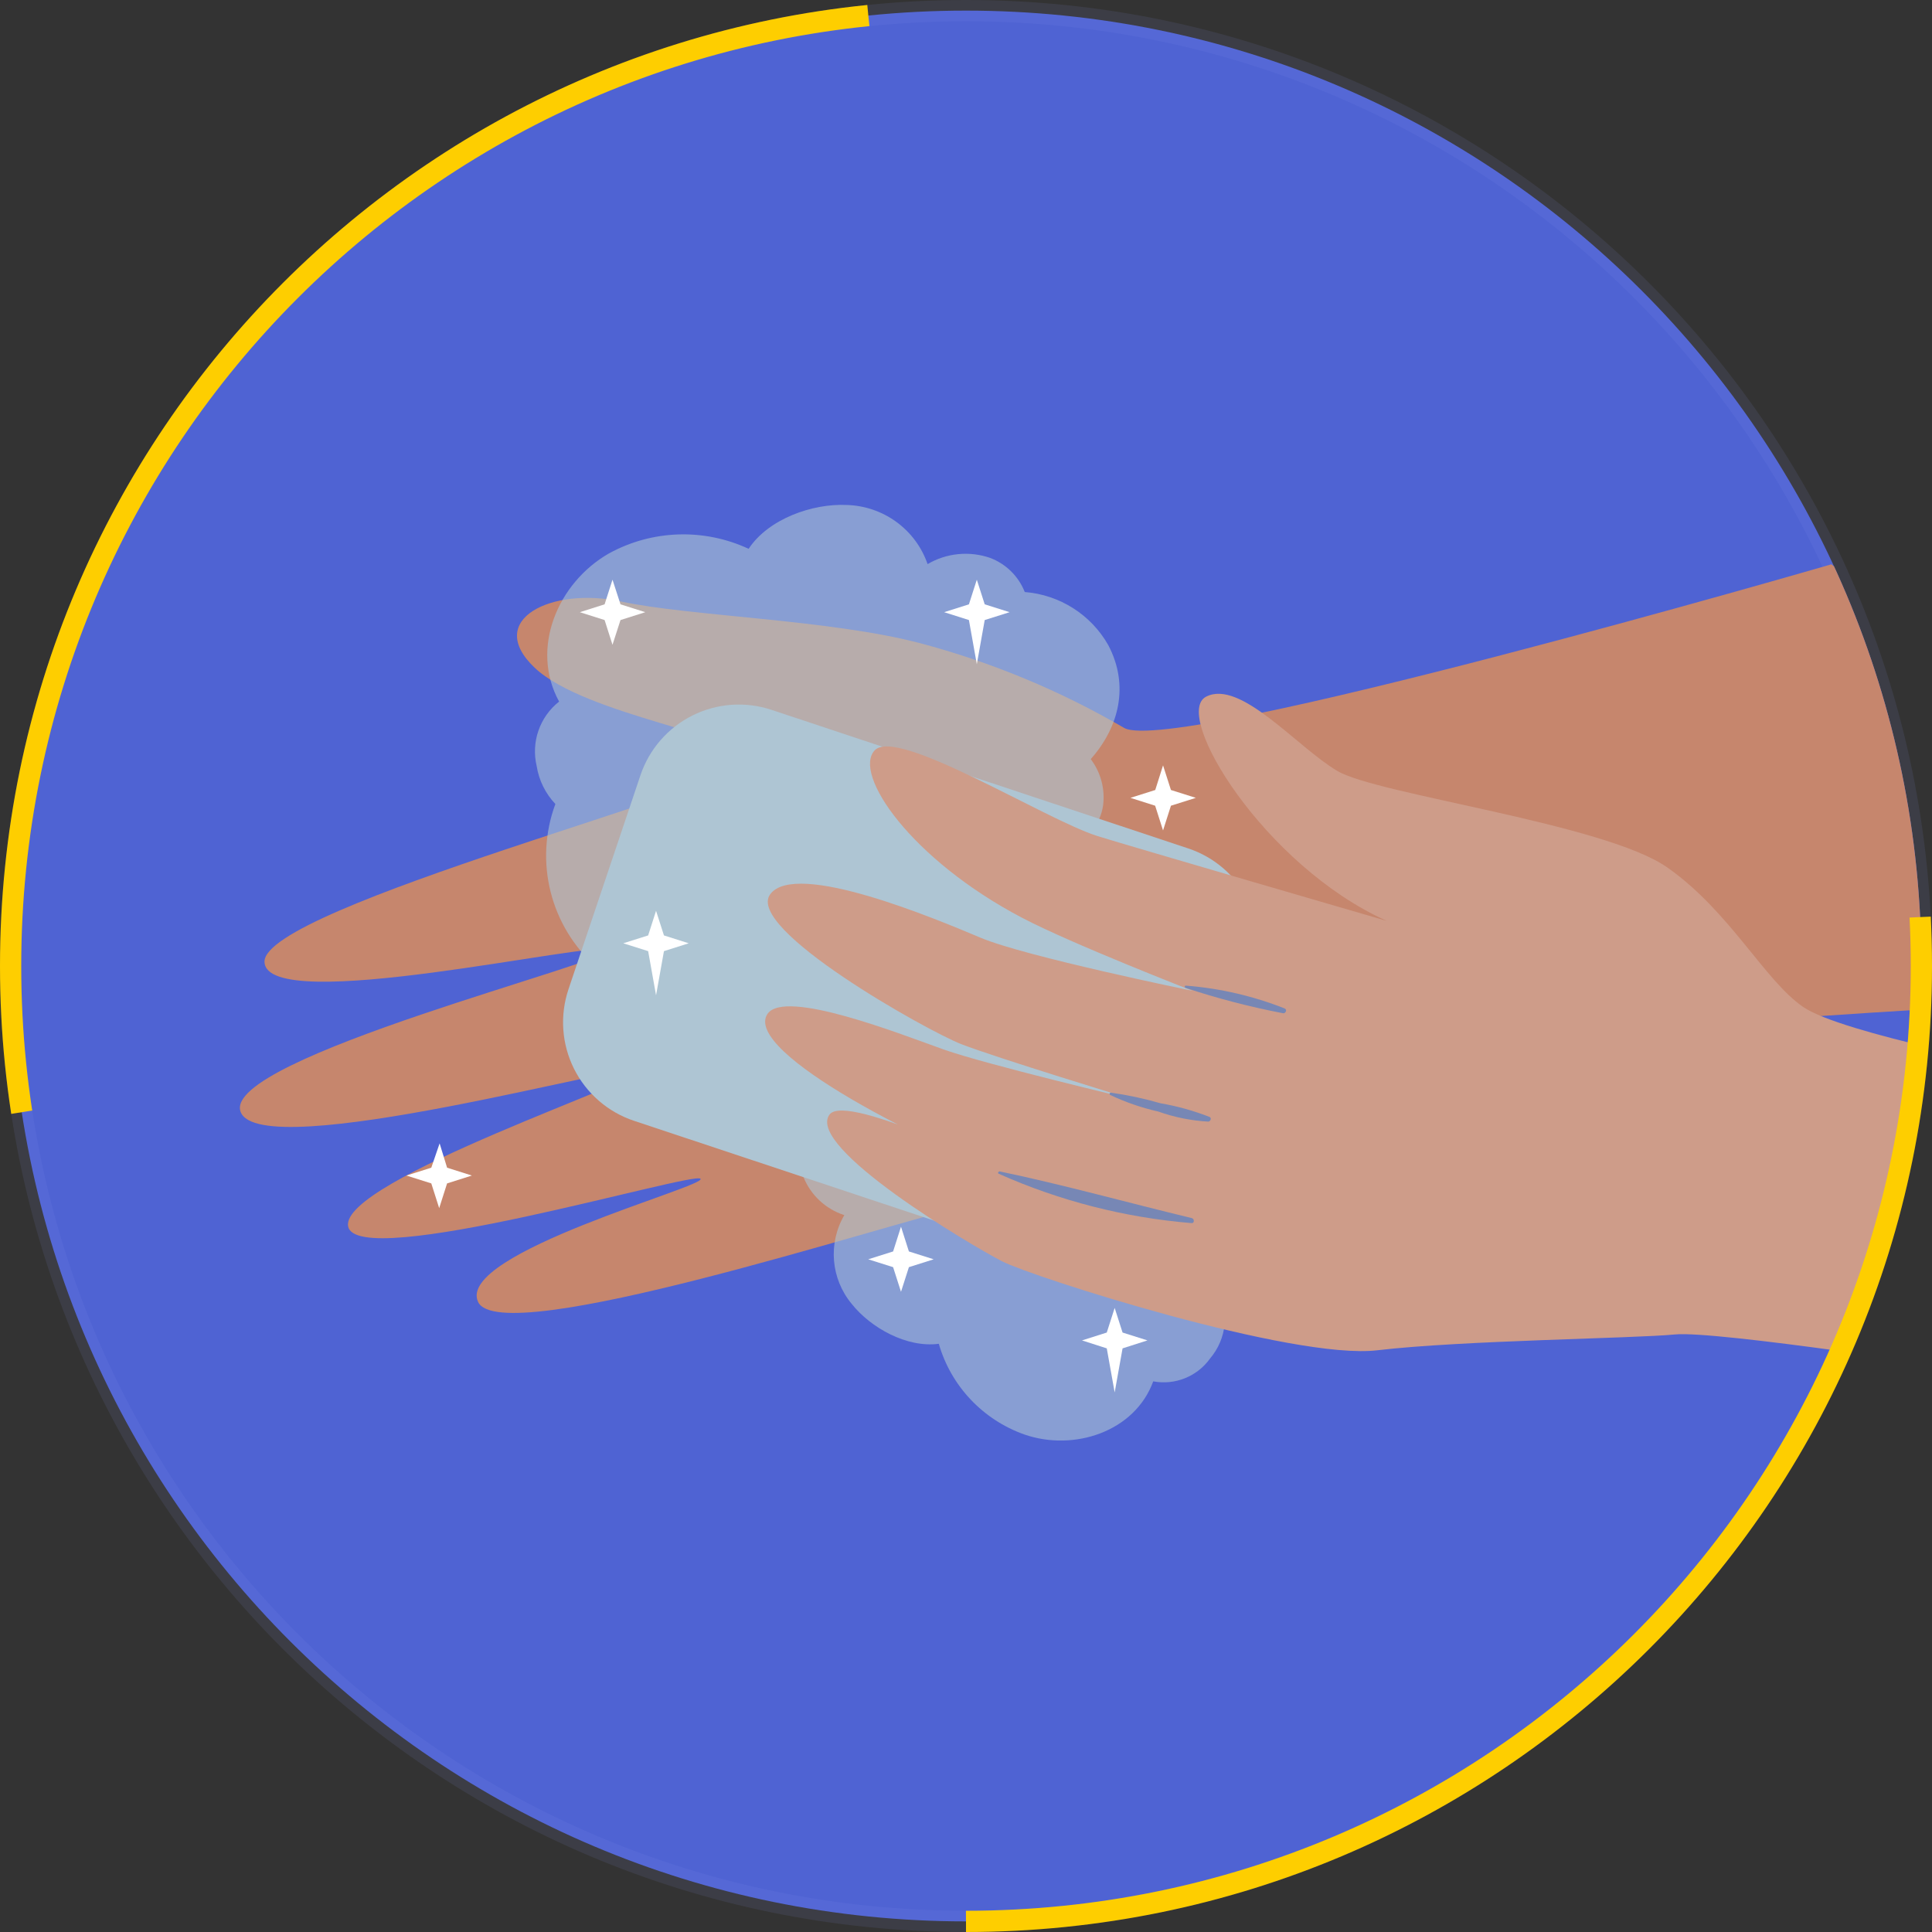 <?xml version="1.0" encoding="utf-8"?>
<svg width="182px" height="182px" viewBox="0 0 182 182" version="1.1" xmlns:xlink="http://www.w3.org/1999/xlink" xmlns="http://www.w3.org/2000/svg">
  <rect x="0" y="0" width="182" height="182" fill="#333333" stroke="none"/>
  <desc>Created with Lunacy</desc>
  <defs>
    <path d="M90 180C139.706 180 180 139.706 180 90C180 40.294 139.706 0 90 0C40.294 0 0 40.294 0 90C0 139.706 40.294 180 90 180Z" id="path_1" />
    <clipPath id="mask_1">
      <use xlink:href="#path_1" />
    </clipPath>
  </defs>
  <g id="Group" transform="translate(1 1)">
    <g id="Mask_Group_2">
      <path d="M90 180C139.706 180 180 139.706 180 90C180 40.294 139.706 0 90 0C40.294 0 0 40.294 0 90C0 139.706 40.294 180 90 180Z" id="Mask" fill="#4F63D3" stroke="#8FA1F5" stroke-opacity="0.098" stroke-width="2" />
      <g clip-path="url(#mask_1)">
        <g id="Mask_Group_2" transform="translate(21.599 46.559)">
          <g id="Group_103">
            <path d="M149.921 0C149.921 0 88.009 18 83.312 15.42C77.282 11.904 70.803 9.213 64.049 7.42C55.469 5.18 42.393 4.9 35.885 3.5C29.377 2.1 22.989 5.21 27.767 9.74C32.545 14.27 47.885 16.22 47.885 18.45C47.885 20.68 2.177 32.29 2.318 37.45C2.459 42.61 33.672 35.35 34.657 36.33C35.643 37.31 -1.766 46.53 0.065 51.57C1.896 56.61 37.333 46.67 38.037 47.51C38.741 48.35 9.46 58.02 10.194 62.35C10.929 66.68 42.674 57.18 43.388 57.88C44.103 58.58 20.323 64.88 22.436 69.48C24.548 74.08 61.102 62.07 68.274 60.48C75.446 58.89 86.702 54.33 90.071 49.99C93.441 45.65 159.689 41.87 159.689 41.87C159.689 41.87 161.912 9 149.921 0Z" transform="translate(0 5.601)" id="Path_65" fill="#C6866D" stroke="none" />
            <g id="Group_101" transform="translate(15.686 0)">
              <path d="M2.276 18.531C-0.47 13.531 2.135 7.361 6.943 4.591C11.011 2.345 15.917 2.178 20.13 4.141C22.011 1.301 26.166 -0.139 29.354 0.011C32.819 0.1 35.864 2.321 36.989 5.581C38.775 4.532 40.935 4.32 42.893 5.001C44.382 5.569 45.561 6.734 46.142 8.211C49.438 8.473 52.386 10.347 54.008 13.211C56.02 17.021 55.014 20.961 52.359 23.951C53.296 25.19 53.714 26.742 53.526 28.281C53.286 30.087 52.021 31.594 50.277 32.151C52.087 36.151 51.574 41.151 47.329 43.591C43.917 45.442 39.679 44.791 36.989 42.001L36.637 41.791C32.986 45.641 27.363 46.161 24.425 42.281C19.889 47.711 11.319 48.191 5.807 43.561C1.453 39.716 -0.088 33.613 1.924 28.181C0.989 27.194 0.375 25.95 0.164 24.611C-0.377 22.348 0.446 19.979 2.276 18.531Z" transform="translate(12.108 0)" id="Path_66" fill="#AEC5D3" fill-opacity="0.6" stroke="none" />
              <path d="M34.431 45.155C32.7 49.895 26.967 51.785 22.279 50.155C18.37 48.763 15.375 45.584 14.232 41.615C11.215 42.015 7.815 40.105 6.034 37.865C4.061 35.497 3.78 32.157 5.33 29.495C3.571 28.925 2.159 27.605 1.478 25.895C1.012 24.582 1.107 23.137 1.739 21.895C-0.01 19.544 -0.473 16.484 0.502 13.725C1.88 10.115 5.129 8.475 8.74 8.535C9.022 7.182 9.823 5.991 10.973 5.215C12.334 4.318 14.094 4.283 15.49 5.125C17.16 1.555 20.851 -1.035 24.945 0.405C28.208 1.575 30.271 4.78 29.974 8.215C29.974 8.335 29.974 8.445 30.035 8.575C34.783 8.755 38.424 12.205 37.519 16.445C43.989 16.516 49.217 21.713 49.287 28.145C49.238 33.306 46.012 37.91 41.16 39.745C41.048 40.947 40.567 42.085 39.782 43.005C38.573 44.699 36.483 45.538 34.431 45.155Z" transform="translate(35.921 37.415)" id="Path_67" fill="#AEC5D3" fill-opacity="0.6" stroke="none" />
              <path d="M9.811 0.016L31.094 0.052Q31.333 0.052 31.573 0.064Q31.812 0.076 32.05 0.1Q32.289 0.124 32.526 0.159Q32.762 0.195 32.997 0.242Q33.232 0.289 33.465 0.347Q33.697 0.406 33.926 0.476Q34.155 0.546 34.381 0.626Q34.606 0.707 34.827 0.799Q35.049 0.891 35.265 0.994Q35.481 1.096 35.693 1.209Q35.904 1.322 36.109 1.446Q36.315 1.569 36.514 1.702Q36.713 1.835 36.905 1.978Q37.098 2.121 37.283 2.273Q37.468 2.425 37.645 2.586Q37.823 2.747 37.992 2.916Q38.162 3.085 38.323 3.263Q38.484 3.44 38.636 3.625Q38.788 3.811 38.93 4.003Q39.073 4.195 39.206 4.394Q39.339 4.594 39.463 4.799Q39.586 5.004 39.699 5.216Q39.812 5.427 39.915 5.643Q40.017 5.86 40.109 6.081Q40.201 6.302 40.282 6.528Q40.363 6.753 40.432 6.982Q40.502 7.212 40.561 7.444Q40.619 7.676 40.666 7.911Q40.713 8.146 40.749 8.383Q40.784 8.62 40.808 8.858Q40.832 9.096 40.844 9.336Q40.856 9.575 40.856 9.815L40.925 51.202Q40.925 51.442 40.914 51.682Q40.903 51.923 40.879 52.162Q40.856 52.401 40.821 52.639Q40.786 52.877 40.739 53.114Q40.693 53.349 40.635 53.583Q40.577 53.816 40.507 54.047Q40.437 54.277 40.356 54.504Q40.276 54.73 40.184 54.952Q40.092 55.175 39.989 55.392Q39.886 55.61 39.773 55.822Q39.66 56.034 39.536 56.241Q39.413 56.447 39.279 56.647Q39.146 56.847 39.002 57.041Q38.859 57.234 38.707 57.42Q38.554 57.606 38.392 57.784Q38.231 57.962 38.061 58.133Q37.891 58.303 37.712 58.464Q37.534 58.626 37.348 58.778Q37.162 58.931 36.969 59.074Q36.776 59.217 36.575 59.351Q36.376 59.484 36.169 59.608Q35.963 59.732 35.75 59.845Q35.538 59.958 35.321 60.061Q35.103 60.163 34.881 60.255Q34.658 60.347 34.432 60.428Q34.205 60.509 33.975 60.578Q33.745 60.648 33.511 60.706Q33.278 60.764 33.042 60.811Q32.806 60.858 32.568 60.893Q32.33 60.928 32.09 60.951Q31.851 60.974 31.611 60.986Q31.37 60.997 31.13 60.997L9.847 60.961Q9.608 60.961 9.369 60.949Q9.129 60.937 8.891 60.913Q8.653 60.889 8.416 60.853Q8.179 60.818 7.944 60.771Q7.709 60.724 7.477 60.666Q7.244 60.607 7.015 60.537Q6.786 60.467 6.561 60.386Q6.335 60.306 6.114 60.214Q5.893 60.122 5.676 60.019Q5.46 59.917 5.249 59.804Q5.037 59.691 4.832 59.567Q4.627 59.444 4.427 59.311Q4.228 59.178 4.036 59.035Q3.844 58.892 3.658 58.74Q3.473 58.588 3.296 58.427Q3.118 58.266 2.949 58.097Q2.78 57.928 2.619 57.75Q2.458 57.573 2.306 57.388Q2.154 57.202 2.011 57.01Q1.868 56.818 1.735 56.618Q1.602 56.419 1.479 56.214Q1.355 56.009 1.242 55.797Q1.129 55.586 1.027 55.37Q0.924 55.153 0.832 54.932Q0.74 54.711 0.659 54.485Q0.579 54.26 0.509 54.031Q0.439 53.801 0.38 53.569Q0.322 53.337 0.275 53.102Q0.228 52.867 0.192 52.63Q0.157 52.393 0.133 52.155Q0.109 51.916 0.097 51.677Q0.085 51.438 0.085 51.198L0.016 9.811Q0.016 9.571 0.027 9.331Q0.039 9.09 0.062 8.851Q0.085 8.611 0.12 8.373Q0.155 8.135 0.202 7.899Q0.248 7.663 0.307 7.43Q0.365 7.197 0.434 6.966Q0.504 6.736 0.585 6.509Q0.666 6.283 0.758 6.061Q0.849 5.838 0.952 5.621Q1.055 5.403 1.168 5.191Q1.281 4.979 1.405 4.772Q1.528 4.566 1.662 4.366Q1.796 4.166 1.939 3.972Q2.082 3.779 2.235 3.593Q2.387 3.407 2.549 3.229Q2.71 3.051 2.88 2.88Q3.051 2.71 3.229 2.549Q3.407 2.387 3.593 2.235Q3.779 2.082 3.972 1.939Q4.166 1.796 4.366 1.662Q4.566 1.529 4.772 1.405Q4.979 1.281 5.191 1.168Q5.403 1.055 5.621 0.952Q5.838 0.849 6.06 0.758Q6.283 0.666 6.509 0.585Q6.736 0.504 6.966 0.434Q7.197 0.365 7.43 0.307Q7.663 0.248 7.899 0.202Q8.135 0.155 8.373 0.12Q8.611 0.085 8.851 0.062Q9.09 0.039 9.331 0.027Q9.571 0.016 9.811 0.016L9.811 0.016Z" transform="matrix(0.317 -0.948 0.948 0.317 12.141 54.932)" id="Rectangle_9" fill="#AEC5D3" stroke="none" />
              <g id="Group_100" transform="translate(0 7.051)">
                <path d="M3.078 0L3.832 2.32L6.166 3.06L3.832 3.8L3.078 6.13L2.334 3.8L0 3.06L2.334 2.32L3.078 0Z" transform="translate(16.336 0)" id="Path_68" fill="#FFFFFF" stroke="none" />
                <path d="M3.088 0L3.832 2.33L6.166 3.07L3.832 3.81L3.088 6.13L2.344 3.81L0 3.07L2.344 2.33L3.088 0Z" transform="translate(43.504 60.95)" id="Path_69" fill="#FFFFFF" stroke="none" />
                <path d="M3.068 0L3.812 2.32L6.156 3.06L3.812 3.8L3.068 6.13L2.324 3.8L0 3.06L2.334 2.32L3.068 0Z" transform="translate(68.209 17.49)" id="Path_70" fill="#FFFFFF" stroke="none" />
                <path d="M3.128 0L3.832 2.29L6.166 3.03L3.832 3.77L3.088 6.1L2.344 3.77L0 3.03L2.344 2.29L3.128 0Z" transform="translate(0 53.1)" id="Path_71" fill="#FFFFFF" stroke="none" />
                <path d="M3.088 0L3.832 2.32L6.166 3.06L3.832 3.8L3.088 7.96L2.344 3.8L0 3.06L2.344 2.32L3.088 0Z" transform="translate(20.429 31.19)" id="Path_72" fill="#FFFFFF" stroke="none" />
                <path d="M3.078 0L3.822 2.32L6.166 3.06L3.822 3.81L3.078 7.96L2.334 3.81L0 3.06L2.334 2.32L3.078 0Z" transform="translate(63.642 68.6)" id="Path_73" fill="#FFFFFF" stroke="none" />
                <path d="M3.078 0L3.822 2.32L6.166 3.06L3.822 3.8L3.078 7.96L2.334 3.8L0 3.06L2.334 2.32L3.078 0Z" transform="translate(50.656 0)" id="Path_74" fill="#FFFFFF" stroke="none" />
              </g>
            </g>
            <g id="Group_102" transform="translate(49.479 17.797)">
              <path d="M113.489 63.704C113.489 63.704 123.427 52.894 119.303 35.374C119.303 35.374 101.438 32.014 97.787 29.504C94.135 26.994 90.886 20.504 84.992 16.364C79.098 12.224 57.712 9.514 53.91 7.274C50.108 5.034 44.777 -1.396 41.538 0.274C38.299 1.944 47.02 16.224 58.557 21.394C58.557 21.394 34.175 14.304 31.278 13.394C26.309 11.804 12.438 3.094 10.325 5.324C8.213 7.554 13.745 15.624 24.247 21.124C28.904 23.564 40.27 27.984 40.27 27.984C40.27 27.984 24.529 24.764 20.304 22.984C16.079 21.204 2.872 15.644 0.478 18.884C-1.916 22.124 15.244 31.744 18.473 33.004C21.702 34.264 34.507 38.174 34.507 38.174C34.507 38.174 20.776 34.914 16.834 33.514C12.89 32.114 1.846 27.734 0.216 30.164C-2.168 33.774 15.767 42.784 23.925 45.584C23.925 45.584 7.68 37.424 6.06 39.644C3.817 42.724 19.419 51.974 22.326 53.464C25.233 54.954 49.706 62.784 57.672 61.844C65.639 60.904 81.814 60.734 85.706 60.354C89.599 59.974 113.489 63.704 113.489 63.704Z" id="Path_75" fill="#CE9C89" stroke="none" />
              <path d="M18.258 4.4C12.223 2.95 6.187 1.26 0.152 0C0.031 0 -0.069 0.16 0.061 0.22C5.808 2.783 11.951 4.355 18.228 4.87C18.509 4.9 18.509 4.47 18.258 4.4Z" transform="translate(21.942 44.994)" id="Path_76" fill="#7787B5" stroke="none" />
              <path d="M9.419 2.29C7.924 1.706 6.374 1.273 4.792 1C3.259 0.557 1.696 0.223 0.115 0C0.062 0.003 0.018 0.038 0.004 0.088C-0.009 0.138 0.011 0.191 0.054 0.22C1.501 0.904 3.019 1.427 4.581 1.78C6.102 2.321 7.695 2.641 9.308 2.73C9.51 2.7 9.63 2.39 9.419 2.29Z" transform="translate(32.451 37.574)" id="Path_77" fill="#7787B5" stroke="none" />
              <path d="M9.418 2.15C6.442 0.973 3.306 0.248 0.113 0C-0.028 0 -0.048 0.19 0.113 0.22C3.109 1.212 6.166 2.007 9.267 2.6C9.478 2.65 9.699 2.28 9.418 2.15Z" transform="translate(39.524 27.494)" id="Path_78" fill="#7787B5" stroke="none" />
            </g>
          </g>
        </g>
      </g>
    </g>
    <path d="M90 180C139.706 180 180 139.706 180 90C180 40.294 139.706 0 90 0C40.294 0 0 40.294 0 90C0 139.706 40.294 180 90 180Z" id="Oval-Copy-2" fill="none" stroke="#FECE00" stroke-width="2" stroke-dasharray="146 146" />
  </g>
</svg>